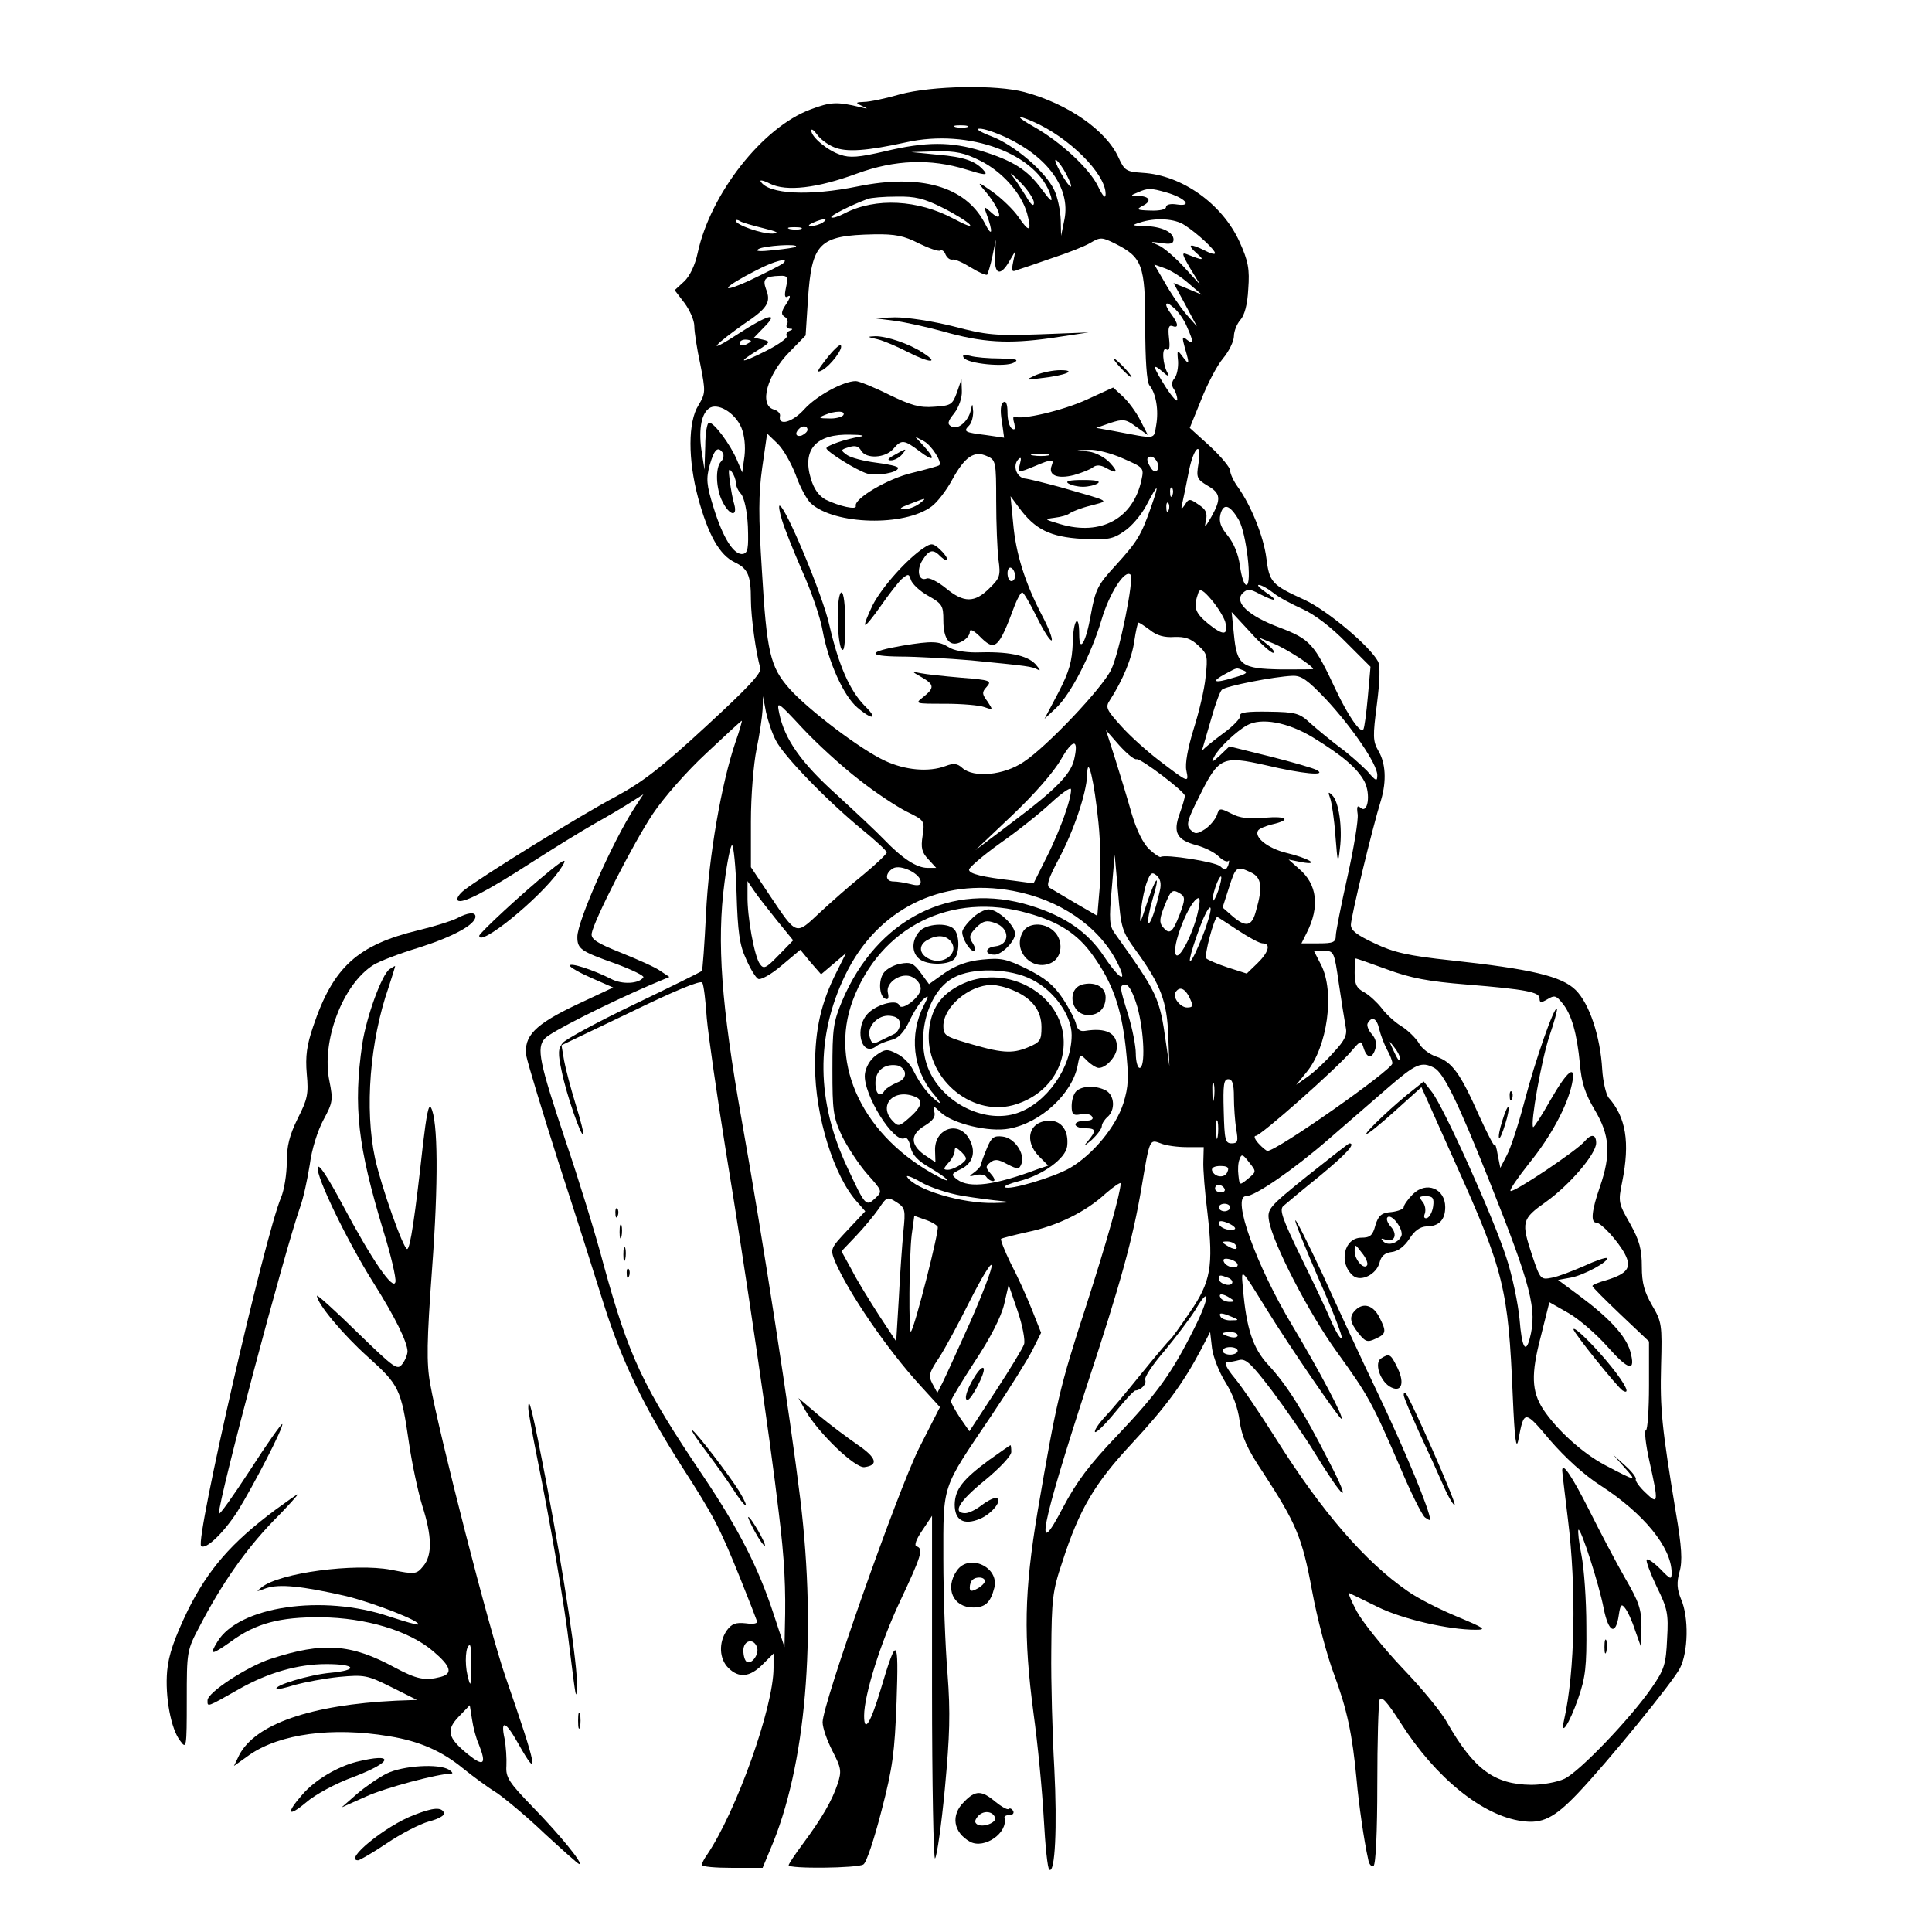 <?xml version="1.0" standalone="no"?>
<!DOCTYPE svg PUBLIC "-//W3C//DTD SVG 20010904//EN"
 "http://www.w3.org/TR/2001/REC-SVG-20010904/DTD/svg10.dtd">
<svg version="1.0" xmlns="http://www.w3.org/2000/svg"
 width="512pt" height="512pt" viewBox="0 0 512 512"
 preserveAspectRatio="xMidYMid meet">
<g transform="translate(0,512) scale(0.1,-0.1)"
fill="#000000" stroke="none">
<path d="M2385 4870 c-38 -11 -81 -20 -95 -20 -23 -1 -24 -2 -5 -11 17 -8 16
-8 -5 -3 -62 15 -79 14 -132 -6 -127 -47 -265 -223 -299 -380 -7 -33 -21 -62
-36 -76 l-25 -23 26 -34 c14 -19 26 -46 26 -61 0 -15 7 -61 16 -102 14 -72 14
-76 -5 -108 -28 -44 -28 -144 -1 -245 27 -99 57 -152 97 -171 35 -17 43 -34
43 -100 0 -45 14 -146 25 -180 4 -13 -31 -51 -143 -154 -118 -109 -168 -148
-240 -187 -93 -49 -356 -212 -402 -248 -14 -11 -21 -23 -17 -27 10 -11 76 23
195 100 56 36 132 83 169 104 38 21 81 47 98 58 l30 19 -23 -35 c-58 -89 -152
-301 -152 -343 0 -32 9 -38 102 -71 43 -16 76 -32 73 -36 -11 -17 -56 -20 -86
-4 -47 24 -109 44 -109 35 0 -4 26 -19 58 -33 l57 -25 -96 -45 c-112 -53 -142
-84 -134 -137 4 -20 42 -146 85 -281 44 -135 98 -305 121 -379 47 -148 105
-269 207 -429 83 -129 99 -159 153 -293 23 -57 43 -109 45 -115 3 -6 -8 -9
-29 -6 -27 3 -38 -1 -51 -19 -22 -32 -20 -75 4 -99 28 -28 57 -25 91 9 l29 29
0 -38 c0 -105 -99 -381 -176 -495 -8 -11 -14 -23 -14 -27 0 -5 36 -8 80 -8
l81 0 20 48 c95 220 124 565 80 928 -27 222 -98 683 -156 1009 -53 300 -66
468 -45 626 7 55 16 99 20 99 4 0 10 -57 12 -127 3 -102 8 -138 25 -174 11
-26 26 -50 32 -53 6 -4 34 11 62 35 l50 42 27 -33 28 -32 33 28 33 28 -25 -50
c-41 -81 -57 -151 -57 -249 0 -132 50 -294 113 -362 l20 -23 -47 -50 c-46 -49
-46 -50 -33 -83 35 -82 138 -233 226 -329 l52 -57 -56 -110 c-57 -115 -255
-677 -255 -725 0 -15 12 -49 26 -76 23 -45 25 -53 14 -87 -15 -45 -41 -90 -92
-159 -21 -28 -38 -54 -38 -57 0 -10 183 -8 198 2 8 4 29 68 48 142 30 115 35
156 40 289 6 174 1 178 -42 33 -27 -90 -44 -117 -44 -70 0 55 44 195 95 303
57 121 63 140 44 146 -7 2 -1 19 15 42 l26 39 0 -459 c0 -252 4 -454 8 -449 5
6 17 89 26 185 13 141 15 200 7 305 -6 72 -11 208 -11 303 0 202 -6 183 127
380 47 70 96 148 109 174 l23 46 -25 63 c-14 35 -39 90 -56 122 -16 33 -27 61
-25 64 3 2 34 10 70 18 78 16 154 53 207 102 22 19 40 31 40 27 -1 -27 -36
-152 -93 -329 -69 -211 -78 -253 -127 -539 -36 -215 -38 -332 -11 -537 11 -79
23 -204 27 -277 4 -73 10 -135 15 -137 15 -10 21 112 13 269 -5 89 -9 229 -8
311 1 136 3 158 29 235 45 140 86 209 184 314 91 98 137 161 183 248 l25 48 5
-43 c3 -23 19 -64 36 -91 19 -30 33 -68 37 -101 6 -42 19 -73 62 -137 88 -135
104 -172 130 -313 13 -71 39 -171 58 -221 35 -94 49 -161 60 -279 6 -67 20
-165 31 -213 2 -13 9 -20 14 -17 6 4 10 91 10 215 0 114 3 216 6 225 5 12 20
-5 56 -61 93 -146 217 -246 321 -260 54 -8 86 8 148 73 79 83 252 295 271 332
22 43 24 135 3 183 -11 27 -12 44 -4 73 8 28 6 65 -10 158 -37 224 -42 273
-39 388 3 108 2 116 -24 160 -20 35 -27 58 -27 102 0 46 -6 69 -31 114 -31 54
-32 58 -21 111 21 105 10 171 -36 223 -7 9 -15 43 -17 75 -5 88 -34 174 -70
210 -37 37 -118 56 -331 79 -113 12 -152 21 -202 45 -47 22 -63 34 -63 49 0
20 56 254 80 331 15 51 12 98 -7 130 -15 26 -15 39 -4 124 8 63 9 101 3 113
-22 41 -134 135 -194 163 -88 40 -94 47 -102 111 -7 56 -40 139 -76 189 -11
15 -20 35 -20 43 0 8 -24 37 -53 64 l-54 49 30 74 c16 41 42 91 58 110 16 19
29 46 29 59 0 13 8 33 17 43 11 12 19 41 21 82 4 53 0 74 -23 125 -46 101
-153 177 -257 183 -44 3 -48 6 -64 41 -33 72 -134 142 -249 173 -74 20 -245
17 -330 -6z m352 -72 c95 -41 193 -138 193 -192 0 -14 -7 -7 -21 22 -23 46
-98 116 -169 156 -48 27 -49 34 -3 14z m-174 -15 c-7 -2 -21 -2 -30 0 -10 3
-4 5 12 5 17 0 24 -2 18 -5z m-353 -53 c33 -14 87 -10 192 13 166 37 349 -31
383 -143 5 -18 -1 -13 -24 18 -38 52 -76 76 -160 102 -81 25 -147 25 -256 -1
-69 -16 -93 -18 -118 -9 -34 11 -77 47 -77 64 0 6 7 1 15 -10 8 -12 28 -27 45
-34z m456 26 c111 -52 171 -135 155 -217 l-9 -44 -1 43 c-1 24 -8 59 -17 78
-23 49 -106 120 -167 143 -29 11 -43 20 -32 20 11 1 43 -10 71 -23z m-68 -62
c58 -29 109 -86 124 -140 13 -48 6 -52 -23 -9 -13 19 -44 49 -69 67 -37 26
-41 27 -24 7 42 -47 58 -95 22 -63 -20 18 -21 18 -15 1 20 -54 17 -69 -4 -27
-51 96 -169 130 -336 96 -127 -26 -237 -21 -257 13 -4 5 8 3 25 -6 43 -21 124
-12 230 27 101 37 195 40 289 11 48 -15 58 -16 49 -5 -22 27 -53 38 -124 44
l-70 7 66 2 c52 1 75 -4 117 -25z m228 -36 c23 -45 12 -43 -15 4 -12 22 -18
37 -12 34 6 -4 18 -21 27 -38z m-86 -75 c0 -12 -8 -6 -21 17 -12 19 -28 44
-37 55 -8 11 1 3 21 -17 21 -21 37 -46 37 -55z m351 27 c49 -14 71 -38 29 -32
-18 3 -30 0 -30 -7 0 -6 -17 -10 -41 -9 -37 1 -39 3 -20 13 24 12 18 25 -13
26 -21 0 -21 1 -1 9 27 12 34 12 76 0z m-594 -40 c34 -17 66 -37 73 -45 6 -8
-12 -1 -42 15 -95 51 -207 57 -289 15 -17 -9 -33 -14 -36 -11 -4 4 51 32 97
49 8 3 42 6 76 6 49 1 73 -5 121 -29z m-473 -55 c37 -9 43 -13 23 -14 -28 -1
-97 23 -97 34 0 3 5 3 11 -1 6 -4 35 -12 63 -19z m156 15 c-8 -5 -22 -9 -30
-9 -10 0 -8 3 5 9 27 12 43 12 25 0z m960 -7 c34 -22 80 -65 80 -74 0 -4 -12
-1 -27 7 -40 20 -49 17 -22 -7 23 -20 18 -20 -25 -3 -15 6 -14 1 8 -37 l27
-44 -43 47 c-24 26 -54 52 -68 58 -24 10 -23 10 8 6 23 -4 32 -2 32 9 0 20
-32 35 -77 36 -34 1 -35 2 -13 9 42 14 94 11 120 -7z m-1017 -10 c-7 -2 -21
-2 -30 0 -10 3 -4 5 12 5 17 0 24 -2 18 -5z m312 -38 c27 -13 52 -22 57 -19 4
3 11 -2 14 -11 4 -8 11 -14 18 -13 6 2 28 -8 49 -21 21 -13 40 -21 43 -19 2 3
9 25 14 49 l9 44 -2 -42 c-3 -51 14 -57 38 -15 l16 27 -6 -29 c-5 -25 -4 -28
12 -21 10 3 51 17 91 31 40 13 86 31 101 40 27 16 31 16 67 -2 71 -36 79 -56
79 -218 0 -90 4 -148 11 -157 18 -22 25 -67 18 -106 -7 -39 3 -37 -114 -15
l-45 8 37 13 c34 11 41 11 69 -10 l31 -22 -20 39 c-11 22 -32 50 -46 63 l-26
24 -70 -32 c-63 -29 -174 -55 -192 -45 -3 2 -4 -6 0 -18 3 -14 2 -19 -6 -14
-7 4 -12 23 -12 42 0 23 -4 33 -11 28 -7 -4 -9 -22 -4 -50 l6 -44 -48 7 c-56
7 -61 9 -45 25 7 7 11 23 11 37 -2 23 -2 23 -6 5 -6 -30 -35 -55 -52 -44 -11
6 -10 13 8 35 12 16 21 41 20 59 l-1 31 -12 -35 c-12 -33 -16 -35 -61 -38 -38
-3 -61 4 -119 32 -40 20 -80 36 -88 36 -33 0 -104 -39 -136 -74 -31 -35 -70
-46 -65 -19 2 7 -6 15 -17 18 -39 12 -17 92 42 152 l43 44 6 93 c10 153 29
172 175 175 57 1 80 -4 119 -24z m-326 -9 c-2 -2 -29 -6 -59 -9 -37 -4 -50 -3
-40 3 14 9 109 15 99 6z m-34 -44 c-6 -5 -46 -25 -90 -46 -84 -38 -69 -17 20
28 47 25 90 35 70 18z m1075 -53 l35 -30 -38 16 -37 15 31 -57 31 -58 -29 33
c-16 19 -41 56 -56 83 l-28 48 28 -10 c15 -5 44 -23 63 -40z m-1067 -11 c-5
-23 -3 -29 6 -23 7 4 5 -5 -5 -20 -14 -21 -15 -28 -4 -35 7 -4 9 -13 6 -19 -4
-6 -1 -11 6 -12 10 0 10 -2 0 -6 -6 -2 -10 -9 -7 -14 3 -4 -21 -22 -55 -39
-67 -34 -79 -33 -23 1 35 22 36 24 14 29 l-23 5 27 28 c42 42 9 33 -69 -18
-38 -25 -63 -38 -55 -29 7 9 39 33 70 55 63 42 73 58 59 93 -10 27 -2 34 37
35 20 1 22 -3 16 -31z m1063 -105 c18 -41 18 -48 -1 -33 -12 10 -13 7 -5 -22
13 -44 12 -47 -6 -23 -14 19 -15 18 -12 -12 1 -17 -3 -37 -9 -45 -8 -9 -9 -19
-3 -28 6 -8 10 -22 10 -29 0 -8 -13 6 -30 32 -36 57 -38 67 -8 41 12 -11 18
-13 13 -4 -14 23 -17 72 -4 64 8 -5 10 5 7 30 -3 27 -1 35 9 32 17 -7 16 6 -2
30 -22 29 -18 40 6 18 12 -10 28 -33 35 -51z m-1156 -37 c0 -2 -7 -6 -15 -10
-8 -3 -15 -1 -15 4 0 6 7 10 15 10 8 0 15 -2 15 -4z m-25 -230 c8 -20 11 -49
8 -75 l-6 -43 -14 33 c-17 40 -60 99 -74 99 -5 0 -10 -28 -10 -62 l-2 -63 -7
45 c-9 55 -3 101 18 117 22 18 70 -10 87 -51z m270 34 c-3 -5 -21 -10 -38 -9
-27 0 -29 2 -12 9 28 12 57 12 50 0z m-95 -39 c0 -5 -7 -11 -15 -15 -15 -5
-20 5 -8 17 9 10 23 9 23 -2z m-31 -120 c11 -32 30 -66 40 -75 63 -57 248 -62
320 -8 14 10 39 42 54 70 34 62 59 79 93 63 23 -10 24 -15 24 -119 0 -60 3
-130 6 -155 6 -42 4 -49 -24 -76 -39 -39 -68 -39 -115 0 -21 17 -44 29 -51 26
-22 -9 -28 23 -11 49 18 28 28 30 49 8 9 -8 16 -11 16 -6 0 5 -9 17 -20 27
-18 16 -22 16 -42 3 -45 -30 -110 -103 -135 -151 -13 -27 -23 -51 -20 -53 2
-2 20 20 41 50 20 29 45 61 55 71 18 15 20 15 25 -2 4 -11 24 -30 46 -42 37
-21 40 -26 40 -65 0 -52 18 -73 49 -56 12 6 21 17 21 25 0 9 8 6 25 -10 42
-43 51 -36 95 83 7 17 15 32 19 32 4 0 21 -30 39 -66 18 -37 36 -64 39 -61 3
4 -8 33 -25 65 -46 88 -70 165 -77 245 l-7 72 23 -31 c42 -57 82 -77 167 -82
68 -3 81 -1 111 20 19 12 45 43 58 67 33 63 36 62 14 -1 -27 -77 -36 -92 -95
-157 -47 -51 -53 -63 -65 -129 -13 -75 -31 -105 -31 -53 0 58 -16 39 -17 -22
-2 -50 -9 -76 -38 -132 l-37 -70 31 29 c39 37 93 142 120 233 21 71 62 135 77
120 10 -10 -29 -205 -51 -251 -23 -49 -171 -205 -232 -245 -53 -36 -133 -43
-163 -16 -13 12 -23 13 -44 5 -45 -17 -108 -11 -161 14 -65 30 -203 135 -253
191 -51 58 -60 95 -73 315 -9 143 -9 200 1 271 l13 90 27 -26 c16 -15 37 -53
49 -84z m171 102 c-41 -7 -90 -24 -90 -31 1 -9 79 -58 108 -67 25 -7 82 2 82
15 0 4 -26 10 -59 14 -32 4 -66 13 -76 20 -18 13 -18 14 5 21 16 5 25 3 32 -9
13 -23 64 -20 85 4 22 26 29 25 70 -6 38 -29 44 -22 11 14 l-23 25 23 -12 c21
-11 50 -57 41 -64 -2 -2 -34 -11 -71 -20 -65 -15 -156 -69 -150 -88 3 -11 -43
-1 -80 17 -18 10 -31 28 -39 55 -24 78 14 120 106 117 28 0 39 -3 25 -5z
m-364 -44 c3 -6 1 -16 -5 -22 -16 -16 -14 -73 4 -107 18 -36 40 -41 31 -7 -4
12 -9 40 -12 62 -4 30 -3 36 5 25 6 -8 11 -21 11 -29 0 -8 6 -22 14 -30 8 -10
16 -44 18 -86 2 -58 0 -70 -13 -73 -24 -4 -53 42 -78 123 -19 61 -20 76 -10
113 12 42 22 51 35 31z m1060 -14 c55 -24 56 -25 49 -57 -22 -102 -107 -149
-215 -117 -43 13 -44 13 -15 17 17 2 35 7 40 12 6 4 30 14 55 20 51 14 59 9
-80 49 -41 11 -84 22 -95 23 -22 4 -32 35 -16 51 7 7 8 3 4 -12 -6 -25 -6 -25
40 -6 45 19 51 19 44 1 -10 -26 16 -36 59 -25 21 6 44 15 51 21 8 6 19 6 32
-1 32 -18 36 -13 12 13 -13 14 -38 27 -55 29 l-31 4 32 1 c18 1 58 -9 89 -23z
m200 -14 c-6 -37 -4 -41 24 -58 35 -20 37 -35 10 -83 -17 -29 -19 -31 -14 -9
4 20 0 29 -20 42 -23 16 -26 16 -36 -1 -10 -14 -11 -13 -6 8 3 14 11 51 17 83
13 64 35 80 25 18z m-398 22 c-10 -2 -28 -2 -40 0 -13 2 -5 4 17 4 22 1 32 -1
23 -4z m289 -18 c8 -22 -6 -33 -17 -15 -13 20 -12 30 0 30 6 0 13 -7 17 -15z
m40 -87 c-3 -8 -6 -5 -6 6 -1 11 2 17 5 13 3 -3 4 -12 1 -19z m-671 -23 c-11
-8 -29 -15 -40 -14 -15 0 -10 4 14 13 46 18 48 18 26 1z m661 -17 c-3 -8 -6
-5 -6 6 -1 11 2 17 5 13 3 -3 4 -12 1 -19z m186 -26 c20 -35 36 -172 20 -172
-6 0 -13 22 -17 50 -4 31 -16 60 -32 80 -19 23 -24 37 -20 56 8 32 25 27 49
-14z m-593 -148 c0 -8 -4 -14 -10 -14 -5 0 -10 9 -10 21 0 11 5 17 10 14 6 -3
10 -13 10 -21z m683 -44 c14 -12 50 -31 79 -44 33 -15 77 -49 116 -89 l64 -64
-7 -79 c-4 -44 -9 -83 -12 -87 -7 -12 -40 35 -73 105 -57 122 -68 134 -149
165 -83 31 -121 67 -98 91 13 12 19 12 45 -2 43 -22 53 -20 17 4 -16 11 -25
20 -19 20 6 0 23 -9 37 -20z m-126 -78 c9 -36 -4 -38 -45 -5 -36 30 -40 43
-26 83 4 11 13 6 35 -20 16 -19 32 -45 36 -58z m127 -82 c6 0 0 10 -14 21
l-25 20 39 -16 c33 -13 106 -60 106 -68 0 -1 -39 -1 -86 -1 -104 2 -116 10
-124 93 l-6 59 50 -54 c27 -30 54 -54 60 -54z m-326 60 c17 -14 38 -20 64 -18
28 1 44 -4 64 -23 24 -22 25 -28 19 -83 -3 -33 -18 -95 -32 -139 -15 -49 -23
-91 -19 -109 7 -34 6 -33 -74 28 -30 23 -75 63 -99 90 -39 43 -42 50 -30 68
35 54 59 113 65 157 4 27 9 49 11 49 3 0 16 -9 31 -20z m248 -107 c13 -5 6
-10 -27 -19 -52 -16 -61 -11 -22 10 34 18 28 17 49 9z m217 -75 c70 -75 137
-173 137 -202 0 -18 -3 -17 -27 11 -16 16 -48 45 -73 63 -25 19 -59 47 -77 63
-29 27 -38 30 -111 31 -55 1 -78 -2 -75 -10 2 -6 -18 -28 -46 -48 -27 -20 -51
-40 -54 -44 -2 -4 -2 0 1 8 2 8 13 44 23 79 10 36 22 68 27 73 10 10 139 35
187 37 24 1 40 -11 88 -61z m-1457 -110 c21 -42 138 -162 227 -235 37 -30 67
-58 67 -62 0 -4 -28 -31 -62 -59 -35 -28 -87 -74 -117 -102 -63 -59 -59 -60
-131 47 l-50 75 0 121 c0 69 7 152 15 192 8 38 15 86 16 105 l1 35 8 -42 c5
-23 16 -56 26 -75z m219 -103 c44 -35 102 -73 128 -86 47 -23 48 -24 42 -64
-5 -32 -2 -44 15 -62 l21 -23 -23 0 c-29 0 -67 25 -115 75 -21 22 -79 76 -128
121 -91 82 -136 145 -150 214 -7 33 -5 32 61 -39 38 -41 105 -102 149 -136z
m-326 98 c-37 -109 -71 -303 -78 -455 -4 -81 -9 -149 -11 -151 -3 -3 -84 -43
-180 -89 -96 -46 -181 -92 -189 -102 -12 -15 -13 -27 -2 -77 12 -59 51 -172
57 -166 2 1 -7 37 -20 79 -13 42 -27 95 -31 117 l-7 41 184 88 c115 56 185 85
189 78 4 -6 9 -48 12 -94 4 -45 27 -205 51 -355 49 -297 117 -759 140 -957 15
-121 19 -200 16 -305 l-1 -50 -28 85 c-41 126 -94 229 -188 369 -160 237 -196
315 -263 558 -22 84 -68 232 -101 329 -70 210 -78 247 -55 272 15 17 164 92
280 142 l50 21 -24 16 c-12 9 -59 30 -104 48 -65 26 -80 36 -78 51 5 33 110
239 162 317 28 42 91 114 142 161 50 47 92 86 94 86 1 0 -6 -26 -17 -57z
m1530 13 c80 -49 118 -82 137 -117 17 -34 9 -86 -10 -70 -9 8 -11 4 -8 -17 2
-15 -10 -89 -27 -165 -17 -76 -31 -147 -31 -157 0 -17 -7 -20 -45 -20 l-46 0
14 28 c35 69 28 129 -21 170 l-27 24 35 -7 c51 -9 17 11 -42 25 -48 12 -85 41
-74 59 3 5 20 12 36 16 53 12 42 23 -18 18 -42 -4 -67 -1 -89 11 -30 15 -32
15 -38 -4 -4 -11 -18 -28 -31 -37 -22 -14 -27 -14 -39 -2 -12 12 -9 25 23 88
52 105 61 109 177 83 97 -23 163 -29 135 -13 -8 5 -64 21 -123 36 l-109 27
-25 -24 c-22 -20 -24 -20 -15 -3 12 23 58 67 87 83 37 21 108 8 174 -32z
m-467 -58 c11 3 128 -86 128 -97 0 -5 -6 -26 -14 -48 -18 -50 -7 -69 45 -83
22 -6 48 -19 59 -30 10 -10 21 -15 25 -12 3 4 3 -1 0 -11 -6 -14 -9 -14 -21
-3 -12 12 -147 33 -158 25 -2 -2 -16 7 -30 20 -17 16 -34 51 -47 95 -11 39
-31 105 -44 146 l-24 75 35 -40 c20 -22 40 -39 46 -37z m-166 -3 c-10 -38 -49
-78 -158 -160 l-103 -78 97 92 c58 55 110 114 130 149 32 56 48 55 34 -3z m65
-165 c6 -58 7 -137 3 -176 l-6 -71 -57 33 c-31 18 -62 37 -69 41 -10 6 -4 24
24 77 40 75 73 174 75 221 1 61 19 -15 30 -125z m-87 28 c-9 -29 -32 -84 -51
-121 l-34 -68 -52 7 c-85 10 -118 18 -119 29 -1 5 36 37 82 70 46 32 106 80
134 106 28 26 52 43 54 38 2 -5 -4 -33 -14 -61z m187 -368 c65 -89 82 -135 85
-225 l3 -80 -9 61 c-17 122 -22 131 -136 291 -14 19 -15 37 -8 115 l8 93 9
-100 c8 -95 10 -103 48 -155z m-571 183 c0 -10 -8 -11 -27 -6 -16 4 -36 7 -45
7 -23 0 -23 22 -1 35 21 11 73 -15 73 -36z m875 25 c28 -13 32 -38 14 -100
-11 -44 -27 -47 -64 -15 l-25 22 17 53 c18 56 20 58 58 40z m-241 -47 c-11
-51 -27 -96 -31 -86 -2 6 3 33 11 60 22 73 11 67 -14 -7 -20 -62 -21 -62 -16
-17 3 25 10 58 16 73 9 23 13 26 25 16 10 -8 13 -22 9 -39z m155 0 c-6 -18
-13 -30 -15 -28 -2 2 1 18 7 36 6 18 13 30 15 28 2 -2 -1 -18 -7 -36z m-1171
-79 l44 -54 -38 -39 c-34 -35 -40 -38 -50 -24 -15 20 -34 127 -33 181 l0 39
17 -25 c9 -14 37 -49 60 -78z m627 77 c123 -23 226 -93 275 -188 30 -59 9 -50
-34 14 -43 65 -104 107 -195 135 -209 65 -407 -35 -499 -252 -24 -57 -26 -75
-26 -183 0 -108 2 -125 25 -175 15 -30 45 -76 67 -101 41 -46 41 -46 21 -65
-24 -22 -26 -20 -73 81 -83 176 -85 348 -6 511 84 174 253 259 445 223z m444
-8 c12 -8 12 -16 -3 -55 -19 -49 -27 -54 -45 -32 -9 11 -8 23 5 55 17 43 21
46 43 32z m47 -41 c-10 -54 -48 -132 -59 -121 -16 16 37 151 60 151 3 0 3 -14
-1 -30z m-452 -10 c83 -23 133 -56 173 -113 51 -71 74 -136 86 -240 9 -84 8
-105 -6 -151 -20 -62 -80 -135 -141 -171 -43 -25 -164 -61 -173 -51 -3 3 14
10 38 16 63 16 123 60 127 92 5 40 -14 68 -46 68 -55 0 -70 -53 -28 -95 l24
-24 -27 -9 c-114 -43 -182 -52 -214 -28 -17 13 -17 15 10 28 33 16 41 49 19
84 -30 45 -90 21 -88 -35 l1 -31 -30 20 c-37 27 -37 54 2 77 21 13 29 23 25
37 -4 17 -3 17 17 -2 32 -30 128 -53 181 -43 84 15 168 93 182 168 6 31 6 31
25 12 10 -10 24 -19 31 -19 20 0 48 32 48 55 0 38 -29 52 -85 43 -13 -2 -20 4
-23 17 -2 11 -18 42 -35 68 -24 36 -47 55 -95 79 -55 27 -69 30 -119 25 -40
-4 -69 -15 -99 -35 l-42 -30 -22 30 c-19 26 -27 29 -54 24 -17 -3 -37 -14 -44
-24 -15 -20 -12 -64 5 -69 7 -3 9 3 6 16 -7 28 38 57 66 41 12 -6 21 -19 21
-30 0 -22 -51 -61 -57 -44 -5 16 -55 4 -80 -19 -41 -37 -22 -122 20 -89 6 5
24 12 39 16 18 4 33 19 48 50 11 24 28 50 37 58 15 12 15 10 1 -17 -39 -76
-29 -170 26 -234 17 -20 22 -29 11 -21 -25 19 -46 46 -65 84 -8 17 -28 37 -44
44 -25 13 -31 12 -55 -5 -16 -12 -27 -32 -29 -50 -5 -53 78 -186 106 -169 5 3
12 -7 15 -24 5 -21 19 -36 52 -55 46 -27 63 -45 23 -24 -199 104 -292 297
-228 468 73 195 262 289 464 231z m475 -27 c-6 -21 -21 -56 -31 -78 -25 -51
-17 -9 13 71 23 61 38 67 18 7z m81 -18 c29 -19 58 -35 66 -35 23 0 16 -24
-14 -53 l-28 -27 -50 16 c-27 9 -53 20 -57 24 -7 6 21 110 29 110 1 0 25 -16
54 -35z m268 -141 c7 -47 15 -98 18 -114 5 -22 -1 -36 -32 -69 -20 -23 -51
-52 -68 -64 l-31 -22 27 33 c56 67 76 213 39 285 l-19 37 27 0 c26 0 27 -2 39
-86z m128 37 c62 -23 110 -32 210 -40 159 -13 194 -20 194 -37 0 -12 4 -12 21
-2 18 11 23 10 39 -10 25 -30 39 -80 47 -162 4 -49 14 -79 39 -121 40 -67 44
-117 14 -204 -22 -63 -25 -95 -10 -95 13 0 58 -49 76 -83 19 -36 7 -52 -47
-69 -22 -6 -39 -13 -39 -16 0 -3 34 -37 75 -76 l75 -71 0 -117 c0 -65 -4 -118
-8 -118 -5 0 -1 -37 9 -82 25 -112 24 -117 -11 -83 -16 15 -27 31 -25 35 2 4
-10 20 -28 36 l-32 29 30 -34 c34 -38 33 -38 -51 6 -59 31 -128 93 -165 149
-30 47 -32 92 -6 191 l23 92 51 -29 c28 -16 75 -57 104 -90 56 -63 75 -67 59
-10 -12 40 -55 87 -133 145 l-58 43 33 6 c35 6 104 44 96 52 -3 2 -30 -7 -60
-21 -30 -13 -68 -28 -85 -31 -30 -6 -31 -5 -52 57 -30 91 -29 98 36 144 63 45
133 127 133 156 0 23 -13 25 -30 5 -19 -24 -191 -139 -197 -132 -3 3 20 36 50
74 57 70 101 152 113 210 11 53 -11 37 -57 -43 -23 -41 -44 -73 -46 -72 -8 9
22 178 43 241 13 38 22 71 20 73 -7 7 -57 -135 -86 -246 -16 -61 -37 -125 -47
-143 l-17 -33 -7 35 c-3 19 -7 31 -8 25 -1 -5 -19 30 -41 78 -50 113 -72 143
-114 157 -18 6 -39 22 -46 36 -8 13 -29 34 -47 45 -18 11 -41 33 -52 48 -11
14 -31 33 -45 41 -21 11 -26 21 -26 52 0 21 1 38 3 38 2 0 39 -13 83 -29z
m-941 -27 c59 -30 105 -95 105 -147 0 -87 -67 -181 -145 -207 -81 -27 -186 21
-229 105 -43 84 -12 215 61 254 50 28 150 25 208 -5z m279 -72 c18 -65 22
-162 6 -162 -5 0 -10 17 -10 38 0 20 -9 66 -20 102 -24 77 -24 80 -6 80 8 0
20 -24 30 -58z m136 29 c13 -26 13 -31 -4 -31 -18 0 -39 27 -31 40 10 16 23
12 35 -9z m-765 -75 c0 -10 -7 -22 -15 -26 -8 -4 -25 -12 -37 -18 -19 -10 -23
-8 -28 9 -9 28 22 61 54 57 18 -2 26 -9 26 -22z m1270 -13 c4 -16 13 -40 21
-55 8 -14 14 -30 14 -36 0 -17 -306 -232 -331 -232 -3 0 -14 9 -24 20 -10 11
-13 20 -7 20 13 0 213 177 253 224 26 30 26 30 33 8 9 -28 23 -28 31 -1 4 13
1 27 -10 39 -9 10 -14 24 -10 29 11 19 24 12 30 -16z m55 -77 c0 -12 -5 -7
-19 24 -11 24 -11 24 3 6 9 -11 16 -24 16 -30z m-1312 -38 c2 -12 -5 -21 -21
-27 -14 -6 -28 -15 -32 -20 -12 -21 -25 -11 -25 19 0 32 23 51 55 47 11 -1 21
-10 23 -19z m1403 12 c25 -14 62 -89 144 -295 114 -286 129 -346 109 -422 -11
-42 -21 -24 -27 51 -4 41 -19 115 -35 163 -33 104 -167 402 -198 440 l-21 27
-25 -20 c-52 -40 -131 -115 -127 -119 3 -2 36 25 75 60 l71 64 88 -197 c131
-291 142 -337 154 -622 5 -115 9 -145 15 -115 15 79 16 79 84 -2 40 -46 90
-92 134 -120 114 -74 187 -163 188 -230 0 -20 -2 -20 -30 9 -17 17 -33 28 -36
25 -3 -3 9 -35 26 -71 29 -59 32 -72 28 -139 -3 -67 -7 -81 -41 -130 -56 -81
-191 -222 -231 -241 -19 -9 -58 -16 -88 -16 -98 1 -152 41 -223 165 -15 28
-69 93 -119 145 -50 53 -104 120 -120 149 -16 30 -25 52 -20 49 5 -2 39 -19
76 -37 65 -32 187 -60 258 -60 31 0 25 4 -49 35 -46 19 -105 49 -130 67 -112
77 -228 210 -352 408 -40 63 -87 133 -107 157 -21 25 -29 42 -21 42 8 0 23 3
34 6 17 4 33 -12 87 -83 36 -48 87 -122 112 -163 80 -130 100 -143 39 -25 -70
137 -112 204 -162 258 -41 44 -58 97 -67 202 -5 56 -8 59 64 -57 58 -94 191
-288 197 -288 9 0 -60 130 -129 245 -97 161 -163 345 -124 345 24 0 127 71
219 151 47 41 118 102 158 137 73 63 88 70 122 52z m-584 -82 c-2 -13 -4 -5
-4 17 -1 22 1 32 4 23 2 -10 2 -28 0 -40z m53 5 c0 -27 3 -65 6 -85 6 -33 4
-38 -12 -38 -17 0 -19 9 -21 85 -2 70 0 85 12 85 11 0 15 -12 15 -47z m-846 1
c24 -9 19 -27 -14 -56 -27 -24 -30 -24 -45 -8 -38 41 3 86 59 64z m803 -106
c-2 -13 -4 -5 -4 17 -1 22 1 32 4 23 2 -10 2 -28 0 -40z m-82 -28 l45 0 -1
-37 c-1 -21 4 -83 11 -138 16 -141 9 -182 -47 -263 -25 -37 -48 -69 -52 -72
-4 -3 -38 -43 -76 -90 -38 -47 -82 -100 -99 -117 -16 -18 -27 -35 -24 -38 3
-3 27 20 53 52 26 32 50 58 54 58 15 1 30 17 26 28 -3 7 20 41 51 77 30 36 67
85 82 109 40 68 38 32 -4 -51 -59 -118 -97 -170 -201 -280 -76 -79 -110 -125
-146 -193 -78 -150 -58 -50 63 322 91 276 122 390 145 525 22 131 21 129 51
118 14 -6 45 -10 69 -10z m-599 -46 c-11 -8 -26 -14 -34 -14 -13 0 -12 3 1 18
10 10 17 25 17 32 0 11 4 10 18 -3 16 -17 16 -19 -2 -33z m761 -38 c-22 -18
-22 -18 -25 9 -2 15 -1 34 3 43 5 15 9 13 25 -8 20 -25 20 -25 -3 -44z m-54
19 c-6 -18 -34 -16 -41 3 -2 7 6 12 22 12 19 0 24 -4 19 -15z m-703 -64 c36
-6 83 -12 105 -14 28 -3 23 -4 -20 -5 -86 -2 -209 35 -231 69 -4 6 13 0 37
-14 24 -14 73 -30 109 -36z m695 19 c3 -5 -1 -10 -9 -10 -9 0 -16 5 -16 10 0
6 4 10 9 10 6 0 13 -4 16 -10z m-851 -114 c-3 -33 -9 -113 -12 -176 l-7 -115
-46 70 c-25 39 -58 92 -72 120 l-27 49 39 41 c21 22 48 55 60 72 21 32 23 32
47 17 23 -15 24 -20 18 -78z m866 64 c0 -5 -7 -10 -15 -10 -8 0 -15 5 -15 10
0 6 7 10 15 10 8 0 15 -4 15 -10z m-775 -51 c5 -8 -61 -268 -71 -278 -6 -7 -5
196 2 256 l7 51 28 -10 c16 -5 31 -14 34 -19z m786 -7 c-16 -5 -41 5 -41 17 0
7 10 6 26 -1 15 -7 21 -14 15 -16z m4 -42 c8 -13 -5 -13 -25 0 -13 8 -13 10 2
10 9 0 20 -4 23 -10z m5 -52 c0 -13 -32 -6 -37 9 -3 7 3 9 16 6 12 -3 21 -10
21 -15z m-709 -152 c-34 -76 -67 -148 -74 -162 l-13 -25 -13 24 c-11 21 -9 29
17 68 16 24 53 93 83 153 30 59 55 101 57 93 2 -8 -24 -76 -57 -151z m683 118
c9 -3 14 -10 11 -15 -7 -10 -35 0 -35 12 0 11 3 11 24 3z m-540 -176 c-3 -10
-37 -66 -75 -124 l-70 -107 -25 36 c-13 20 -24 40 -24 44 0 4 29 52 64 106 40
60 69 117 77 150 l12 52 24 -70 c13 -38 20 -77 17 -87z m546 122 c13 -8 13
-10 -2 -10 -9 0 -20 5 -23 10 -8 13 5 13 25 0z m5 -50 c19 -8 19 -9 -2 -9 -12
-1 -25 4 -28 9 -7 12 2 12 30 0z m15 -49 c0 -5 -9 -7 -20 -4 -11 3 -20 7 -20
9 0 2 9 4 20 4 11 0 20 -4 20 -9z m0 -41 c0 -5 -9 -10 -20 -10 -11 0 -20 5
-20 10 0 6 9 10 20 10 11 0 20 -4 20 -10z m-1274 -785 c7 -18 -14 -47 -27 -39
-5 3 -9 16 -9 30 0 27 27 34 36 9z"/>
<path d="M2370 4270 c30 -4 88 -17 128 -28 105 -30 173 -34 287 -18 l100 15
-130 -5 c-117 -4 -141 -2 -228 21 -56 14 -121 24 -155 24 l-57 -2 55 -7z"/>
<path d="M2325 4221 c17 -4 54 -20 83 -35 57 -29 82 -29 38 -1 -36 24 -96 44
-126 44 -23 -1 -22 -2 5 -8z"/>
<path d="M2190 4169 c-25 -32 -28 -39 -11 -30 22 12 57 58 49 66 -3 3 -20 -13
-38 -36z"/>
<path d="M2554 4172 c10 -16 111 -26 133 -13 14 8 7 10 -37 11 -30 0 -66 3
-79 7 -16 4 -22 3 -17 -5z"/>
<path d="M2970 4145 c13 -14 26 -25 28 -25 3 0 -5 11 -18 25 -13 14 -26 25
-28 25 -3 0 5 -11 18 -25z"/>
<path d="M2745 4126 c-30 -14 -29 -14 15 -8 64 7 96 21 50 21 -19 0 -48 -6
-65 -13z"/>
<path d="M2072 3743 c6 -21 30 -81 53 -134 24 -53 49 -125 55 -160 15 -83 56
-174 92 -204 41 -35 56 -31 20 4 -40 41 -69 106 -94 214 -17 78 -117 317 -132
317 -3 0 0 -17 6 -37z"/>
<path d="M2220 3483 c0 -38 5 -75 10 -83 7 -10 10 11 10 68 0 48 -4 82 -10 82
-6 0 -10 -29 -10 -67z"/>
<path d="M2392 3409 c-93 -16 -96 -28 -7 -29 44 0 129 -5 188 -10 152 -15 162
-16 178 -25 8 -4 4 2 -7 15 -23 24 -73 34 -158 31 -29 0 -59 5 -72 14 -26 16
-43 17 -122 4z"/>
<path d="M2443 3325 c33 -19 34 -28 4 -52 -23 -18 -23 -18 57 -18 45 0 92 -4
105 -9 23 -8 23 -8 8 15 -15 20 -15 25 -2 39 14 16 9 18 -67 24 -46 4 -94 9
-108 12 -25 5 -25 5 3 -11z"/>
<path d="M2370 3914 c-17 -9 -20 -14 -9 -14 9 0 22 7 29 15 15 18 13 18 -20
-1z"/>
<path d="M2831 3839 c8 -5 25 -9 39 -9 14 0 31 4 39 9 9 6 -5 9 -39 9 -34 0
-48 -3 -39 -9z"/>
<path d="M1631 1904 c0 -11 3 -14 6 -6 3 7 2 16 -1 19 -3 4 -6 -2 -5 -13z"/>
<path d="M1642 1855 c0 -16 2 -22 5 -12 2 9 2 23 0 30 -3 6 -5 -1 -5 -18z"/>
<path d="M1652 1795 c0 -16 2 -22 5 -12 2 9 2 23 0 30 -3 6 -5 -1 -5 -18z"/>
<path d="M1661 1744 c0 -11 3 -14 6 -6 3 7 2 16 -1 19 -3 4 -6 -2 -5 -13z"/>
<path d="M1872 1273 c24 -32 56 -77 71 -100 34 -53 47 -57 16 -5 -26 42 -118
162 -125 162 -3 0 14 -26 38 -57z"/>
<path d="M2001 1060 c12 -22 24 -38 26 -36 4 4 -37 76 -44 76 -2 0 6 -18 18
-40z"/>
<path d="M3525 3005 c4 -11 11 -56 14 -100 6 -76 7 -77 12 -33 7 55 -3 125
-21 141 -10 10 -11 8 -5 -8z"/>
<path d="M2575 2685 c-14 -13 -25 -29 -25 -35 0 -18 20 -50 30 -50 6 0 5 9 -2
20 -11 17 -9 23 9 42 19 18 27 20 50 12 40 -14 40 -58 0 -62 -27 -3 -29 -22
-1 -22 19 0 54 36 54 55 0 23 -46 65 -70 65 -11 0 -32 -11 -45 -25z"/>
<path d="M2437 2652 c-21 -23 -22 -56 -1 -73 21 -18 83 -17 95 2 13 20 11 63
-3 77 -18 18 -73 14 -91 -6z m82 -26 c26 -31 -20 -67 -59 -46 -25 13 -26 36
-2 49 24 14 48 13 61 -3z"/>
<path d="M2710 2649 c-27 -49 25 -104 75 -81 31 14 34 61 7 85 -26 24 -69 22
-82 -4z"/>
<path d="M2873 2512 c-48 -8 -37 -82 11 -82 28 0 46 18 46 47 0 26 -25 41 -57
35z"/>
<path d="M2852 2228 c-7 -7 -12 -24 -12 -39 0 -22 4 -26 24 -22 13 3 27 0 30
-6 5 -7 -2 -11 -18 -11 -14 0 -26 -4 -26 -10 0 -5 11 -10 25 -10 30 0 31 -6 8
-34 -13 -15 -10 -14 10 3 15 14 27 30 27 37 0 6 7 17 15 24 21 18 19 57 -4 70
-26 14 -64 13 -79 -2z"/>
<path d="M2615 2076 c-8 -19 -15 -38 -15 -42 0 -4 -8 -13 -17 -20 -17 -12 -16
-13 3 -8 12 3 25 1 28 -5 4 -6 12 -11 18 -11 6 0 4 8 -6 19 -14 16 -15 20 -2
30 12 10 21 9 45 -4 29 -15 32 -14 38 1 10 27 -19 69 -50 72 -23 3 -30 -2 -42
-32z"/>
<path d="M4001 2214 c0 -11 3 -14 6 -6 3 7 2 16 -1 19 -3 4 -6 -2 -5 -13z"/>
<path d="M3981 2149 c-7 -22 -11 -43 -8 -45 2 -2 9 14 16 37 7 22 11 43 8 45
-2 2 -9 -14 -16 -37z"/>
<path d="M4170 1597 c0 -9 117 -154 130 -162 22 -13 8 16 -29 62 -42 53 -101
111 -101 100z"/>
<path d="M2545 2510 c-53 -27 -77 -63 -83 -121 -12 -122 108 -228 222 -198 88
24 143 99 134 184 -14 120 -160 192 -273 135z m139 -14 c51 -21 76 -54 76 -98
0 -35 -3 -40 -37 -54 -41 -17 -70 -15 -163 13 -54 16 -60 20 -60 44 0 50 67
108 128 109 12 0 38 -6 56 -14z"/>
<path d="M3465 2004 c-103 -83 -107 -88 -102 -119 10 -60 106 -246 180 -348
83 -115 93 -133 167 -304 28 -67 58 -127 66 -134 8 -6 14 -9 14 -6 0 22 -65
180 -135 327 -46 96 -113 241 -150 323 -38 81 -70 145 -72 143 -3 -2 26 -72
62 -156 37 -83 64 -154 61 -157 -3 -3 -15 16 -27 43 -11 27 -48 105 -81 172
-50 103 -58 126 -47 136 8 7 51 43 97 80 70 58 96 86 78 86 -2 0 -52 -39 -111
-86z"/>
<path d="M3744 1955 c-13 -13 -24 -29 -24 -34 0 -5 -15 -11 -32 -13 -27 -2
-35 -9 -43 -35 -7 -27 -14 -33 -37 -33 -47 0 -61 -68 -22 -101 21 -17 62 4 70
35 4 17 14 26 32 28 17 2 34 15 47 35 14 22 28 32 46 33 32 0 49 17 49 51 0
49 -50 70 -86 34z m54 -32 c-2 -14 -9 -28 -16 -31 -7 -2 -10 2 -6 12 3 9 1 23
-6 31 -10 13 -9 15 9 15 18 0 22 -5 19 -27z m-84 -78 c-8 -19 -35 -28 -48 -15
-8 8 -6 9 5 5 24 -9 34 13 15 34 -9 10 -13 21 -9 25 11 11 43 -32 37 -49z
m-91 -78 c-8 -13 -33 14 -33 37 0 20 1 20 19 -4 11 -13 17 -28 14 -33z"/>
<path d="M3592 1648 c-17 -17 -15 -32 8 -61 18 -23 24 -25 45 -15 29 13 30 19
10 58 -16 31 -42 39 -63 18z"/>
<path d="M3660 1520 c-18 -11 -4 -57 22 -74 31 -19 42 6 22 48 -19 39 -22 40
-44 26z"/>
<path d="M3720 1423 c0 -6 19 -50 41 -99 23 -49 52 -113 65 -143 13 -30 27
-52 29 -49 5 5 -118 284 -130 296 -3 3 -5 1 -5 -5z"/>
<path d="M4140 1223 c0 -4 7 -62 15 -128 23 -184 19 -405 -10 -533 -11 -48 14
-10 37 56 20 57 23 86 22 192 0 69 -6 154 -13 189 -7 34 -10 65 -8 67 6 6 55
-145 67 -209 13 -64 32 -72 40 -17 4 27 7 31 16 19 7 -8 19 -34 27 -59 l16
-45 1 54 c0 46 -6 65 -44 130 -24 42 -66 122 -94 178 -46 91 -72 130 -72 106z"/>
<path d="M4252 755 c0 -16 2 -22 5 -12 2 9 2 23 0 30 -3 6 -5 -1 -5 -18z"/>
<path d="M2582 1470 c-20 -32 -28 -60 -18 -60 10 0 47 71 43 83 -2 7 -13 -3
-25 -23z"/>
<path d="M1458 2813 c-73 -59 -188 -166 -188 -173 0 -31 158 97 211 171 25 36
20 37 -23 2z"/>
<path d="M1210 2686 c-14 -7 -59 -21 -100 -31 -162 -39 -227 -97 -280 -255
-17 -50 -21 -79 -17 -126 5 -53 2 -67 -24 -118 -22 -45 -29 -73 -29 -116 0
-32 -7 -74 -15 -93 -44 -105 -228 -908 -212 -924 12 -11 59 34 96 91 44 71
124 226 119 232 -2 2 -41 -53 -86 -123 -45 -69 -82 -121 -82 -114 0 39 174
694 215 811 9 24 20 76 26 114 5 40 21 90 36 118 25 46 26 53 16 103 -22 105
35 257 117 308 14 9 68 30 121 46 91 29 149 61 149 82 0 13 -20 11 -50 -5z"/>
<path d="M1033 2552 c-21 -13 -62 -127 -73 -199 -24 -166 -12 -270 56 -495 20
-64 34 -125 32 -135 -5 -26 -63 59 -139 202 -41 77 -65 113 -67 101 -5 -23 78
-195 148 -306 58 -92 89 -156 90 -181 0 -8 -6 -24 -14 -34 -13 -17 -20 -12
-120 85 -58 57 -106 100 -106 96 0 -20 68 -102 135 -162 83 -75 88 -84 109
-229 8 -55 24 -129 35 -165 26 -81 27 -131 3 -160 -18 -22 -21 -23 -86 -10
-96 18 -294 -8 -342 -46 -17 -13 -16 -13 11 -3 35 12 95 6 213 -21 73 -18 199
-67 190 -75 -2 -2 -36 8 -76 21 -177 60 -400 27 -456 -67 -22 -36 -16 -36 35
0 66 49 131 66 239 65 120 -1 235 -36 298 -90 47 -40 53 -59 20 -68 -42 -11
-64 -6 -122 25 -116 63 -190 68 -328 23 -62 -20 -168 -89 -168 -110 0 -18 -4
-20 84 30 76 43 155 66 231 66 78 0 86 -16 12 -23 -57 -5 -153 -34 -144 -43 1
-2 24 3 49 11 26 7 78 17 117 21 66 6 74 5 138 -27 l68 -34 -55 -2 c-227 -11
-373 -62 -416 -144 l-14 -29 42 30 c80 55 218 74 368 49 81 -13 141 -39 199
-87 25 -20 64 -49 87 -63 22 -15 80 -63 127 -108 48 -44 89 -81 92 -81 12 0
-51 77 -122 150 -65 67 -73 80 -71 110 1 19 -1 52 -5 73 -11 51 3 46 36 -13
58 -103 51 -67 -33 175 -42 120 -178 651 -200 778 -10 55 -9 112 5 304 17 228
16 395 -3 428 -6 11 -12 -21 -21 -97 -21 -191 -34 -278 -42 -278 -10 0 -68
163 -85 240 -28 130 -14 311 36 454 10 31 18 56 17 56 -1 0 -8 -4 -14 -8z
m216 -1849 c-1 -54 -2 -56 -10 -23 -8 33 -5 80 6 80 3 0 5 -26 4 -57z m20
-206 c21 -53 13 -60 -29 -26 -54 44 -59 64 -23 101 l28 29 6 -38 c3 -21 11
-51 18 -66z"/>
<path d="M2135 1381 c35 -60 132 -153 156 -149 38 5 32 25 -18 59 -26 18 -73
53 -103 78 l-54 46 19 -34z"/>
<path d="M1400 1388 c0 -8 11 -69 24 -134 34 -168 73 -393 85 -499 17 -136 18
-145 20 -103 2 53 -34 290 -80 533 -37 193 -49 243 -49 203z"/>
<path d="M2620 1250 c-69 -51 -89 -77 -90 -117 0 -42 24 -56 67 -38 34 14 64
55 41 55 -7 0 -24 -9 -38 -20 -14 -11 -33 -20 -42 -20 -35 0 -17 31 52 87 39
32 70 65 70 75 0 10 -1 18 -2 18 -2 0 -28 -19 -58 -40z"/>
<path d="M730 1119 c-118 -88 -178 -158 -232 -266 -36 -75 -51 -118 -55 -161
-6 -68 10 -155 35 -186 16 -22 17 -18 17 108 0 129 0 132 34 196 58 112 121
202 194 278 39 39 68 72 66 72 -2 0 -29 -19 -59 -41z"/>
<path d="M2536 958 c-33 -47 -10 -98 43 -98 32 0 46 13 56 52 14 55 -67 92
-99 46z m74 -28 c0 -5 -9 -14 -20 -20 -15 -8 -20 -8 -20 3 0 8 3 17 7 20 10
10 33 8 33 -3z"/>
<path d="M1532 560 c0 -19 2 -27 5 -17 2 9 2 25 0 35 -3 9 -5 1 -5 -18z"/>
<path d="M945 451 c-51 -13 -110 -48 -143 -86 -45 -51 -40 -63 10 -21 23 20
78 50 125 67 105 40 110 65 8 40z"/>
<path d="M1025 420 c-22 -11 -58 -36 -80 -55 l-40 -35 65 29 c53 24 190 60
227 61 4 0 1 5 -7 10 -27 17 -122 11 -165 -10z"/>
<path d="M2555 345 c-36 -35 -29 -81 16 -106 38 -20 101 24 91 64 -1 4 5 7 14
7 8 0 12 5 9 11 -4 6 -9 8 -12 5 -3 -3 -19 6 -35 19 -37 31 -53 31 -83 0z m82
-42 c5 -13 -32 -27 -47 -18 -8 5 -7 11 1 21 14 17 40 15 46 -3z"/>
<path d="M1097 310 c-76 -29 -187 -120 -148 -120 4 0 39 20 76 45 37 25 87 51
112 58 24 6 42 16 40 22 -6 17 -29 15 -80 -5z"/>
</g>
</svg>